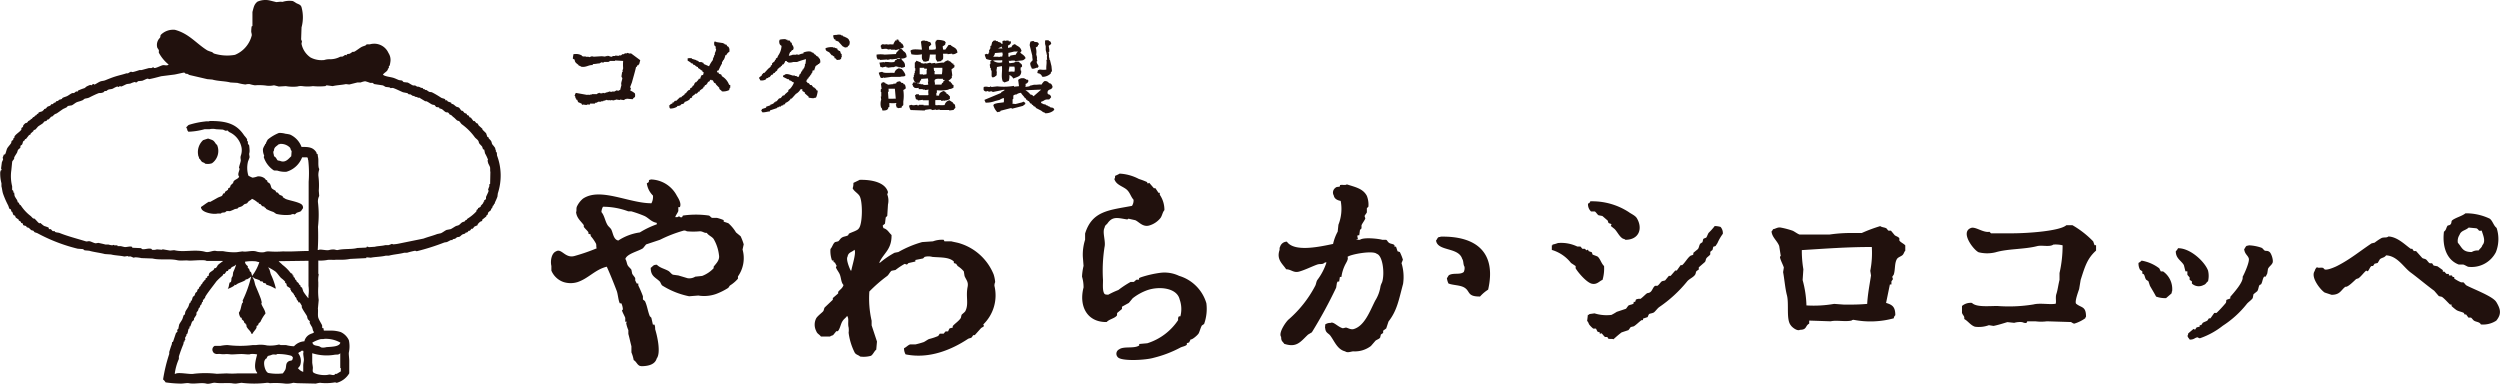 <svg xmlns="http://www.w3.org/2000/svg" viewBox="0 0 308.59 47.45"><defs><style>.cls-1{fill:#21110d;fill-rule:evenodd;}</style></defs><title>header_logo</title><g id="レイヤー_2" data-name="レイヤー 2"><g id="デザイン"><path class="cls-1" d="M61.33,18.88c0-.05-.13-.19-.15-.25l.05-.1-.1-.1v-.15a4.55,4.55,0,0,0-.36-.46c-.08-.13-.07-.28-.15-.41s-.22-.24-.31-.36v-.1l-.15-.05L60,16.44,59.55,16v-.1l-.46-.41c-.06-.08-.07-.19-.15-.25l-.15-.05-.2-.25h-.15l-.31-.41c-.07-.05-.15,0-.2-.1l-.05-.15s-.22-.07-.25-.1v-.1c-.08-.09-.2-.08-.31-.15l-.2-.25H57c-.14-.08-.23-.31-.36-.41l-.31-.1c-.13-.08-.26-.23-.41-.31l-.2-.05v-.1c-.13-.11-.32-.11-.46-.2l-.1-.15s-.11.07-.2,0v-.1c-.14-.11-.35-.11-.51-.2a11.3,11.3,0,0,0-1.12-.66c-.16-.07-.25,0-.41-.1s-.22-.16-.31-.2h-.15l-.05-.1h-.15l-.1-.15H52c-.22-.1-.27-.17-.51-.15a2.79,2.79,0,0,0-.25-.15h-.25c-.21-.08-.46-.27-.66-.36l-.46-.05c-.1,0-.17-.16-.25-.2l-.36-.05c-.18-.06-.43-.19-.61-.25-.39-.15-1.08-.17-1.37-.41,0-.13.38-.34.51-.51s.07-.21.1-.25L48,8.4V8.15l.1-.05a4.93,4.93,0,0,0,.1-.56,1.56,1.56,0,0,0-.25-1,1.92,1.92,0,0,0-2.29-1.07H45.3c-.06,0-.16.13-.2.15s-.34.1-.51.2-.52.36-.76.51-.22,0-.36.1-.22.16-.31.2-.25,0-.36.1v.1l-.15-.05c-.09,0-.26.16-.36.2L42,7a2.64,2.64,0,0,1-1.37.31,2.17,2.17,0,0,0-.61.1,2.94,2.94,0,0,1-1.68-.31,2.68,2.68,0,0,1-1.12-1.68c0-.13.06-.25.05-.31l-.1-.25.05-1.48a4.72,4.72,0,0,0,0-2.49c-.1-.33-.38-.36-.66-.51a3.62,3.62,0,0,0-.41-.25,2.87,2.87,0,0,0-1.27.1L34.62.21l-.51.05-.81-.2a2.42,2.42,0,0,0-1.53.15c-.41.34-.45.68-.61,1.27V3.21l-.1.05a5,5,0,0,0-.05.66c0,.07.11.36.05.51A3.5,3.5,0,0,1,29,6.77a5.46,5.46,0,0,1-2.54-.15c-.09,0-.22-.17-.31-.2a4.08,4.08,0,0,1-.56-.2c-1.37-.85-2.25-2.07-4-2.54a2.16,2.16,0,0,0-1.73.61c-.12.17,0,.25-.15.41a1.22,1.22,0,0,0-.31,1.12c0,.09.17.28.2.36s0,.18,0,.31a4.72,4.72,0,0,0,1.22,1.48c-.24.21-.53,0-.81.1s-.55.24-.81.31S19,8.3,18.9,8.3l-.2.1h-.31l-.92.25h-.25c-.25.08-.6.2-.86.25l-.2-.05a2.7,2.7,0,0,0-.36.2h-.2c-.46.16-.93.25-1.42.41-.32.1-.82.3-1.22.46-.22.08-.4.06-.61.15s-.56.33-.66.36-.09-.09-.2-.05-.16.14-.2.15l-.15-.05a4.07,4.07,0,0,0-.46.2,2.76,2.76,0,0,1-.25.2,5.55,5.55,0,0,0-.81.31v.1H9.43c-.09,0-.22.17-.31.2h-.2c-.2.08-.42.26-.61.36s-.41.13-.61.25l-.05.1c-.13.08-.27.07-.41.15l-.05.1-.25.05-.1.15-.2.05-.1.15H6.38c-.06,0-.14.17-.2.2s-.24.07-.36.15l-.15.2c-.05,0-.21.06-.25.1v.1h-.1l-.05.1c-.17.11-.34.09-.51.2l-.05.15H4.6l-.15.2h-.1l-.15.2h-.1l-.2.25-.1-.05v.1c-.09.1-.19.12-.31.2l-.15.2-.2.05a1.82,1.82,0,0,0-.25.25c-.06.09,0,.17-.1.25l-.15.1V16c-.23.32-.66.52-.86.86V17l-.1.05c-.06.09,0,.16-.1.25l-.15.1-.05.25c-.12.2-.33.41-.46.61s-.17.61-.31.81H.48s-.15.39-.15.41.06.14.05.2-.13.29-.15.36l-.1.76s.09.11.05.2l-.1.05s-.05.2-.05.2a4.61,4.61,0,0,0,.15,1.37V23c.08.28.1.62.2.92A10.81,10.81,0,0,0,1,25.34c.08.15.09.34.2.46l.15.05.05.25.1.05c.08.12.07.24.15.36s.18.08.2.1.07.21.1.25l.36.25v.1l.25.15.05.15c.07.05.15,0,.2.1s0,.15.1.2.22.05.31.1l.1.15.2.05c.12.07.24.23.36.31l.2.05c.06,0,.14.16.2.2l.31.1a20.8,20.8,0,0,0,5,1.93l.66.05s.16.14.2.15l.56.05c.57.17,1.35.25,1.93.41l.76.05c.49.13,1.13.13,1.63.25.16,0,.37-.06.46-.05v.05h.36a3.37,3.37,0,0,0,.36.15c.05,0,.1-.05.2-.05a4.72,4.72,0,0,1,.76.1l1.37.05c.87.22,2.07,0,3,.2.44.11,1,0,1.42.05s2-.16,2.24.05h2v.05c-.05,0-.59.43-.61.46s-.13.27-.25.36l-.2.05-.05.15c-.14.15-.45.28-.56.46s0,.23-.1.31l-.15.05v.15a.94.94,0,0,1-.2.1v.15l-.15.1-.05.15h-.1s-.12.26-.15.31l-.15.1v.1c0,.06-.16.14-.2.2v.1c0,.06-.16.14-.2.2l-.05.2c0,.06-.16.14-.2.2s-.07.24-.15.36l-.15.1c-.1.15-.09.36-.2.51h-.1s.05.12,0,.2l-.1.05c-.1.17-.11.34-.2.51s-.28.42-.36.61l-.05.31-.15.1-.15.46c-.1.23-.31.48-.41.71l-.1.51s-.14.11-.15.15l.05.15c0,.08-.17.17-.2.25l-.36,1.07h-.1l-.05.31c-.13.32-.19.56-.31.92v.25a19.51,19.51,0,0,0-.76,3.15,1.36,1.36,0,0,1,.31.36,14.75,14.75,0,0,0,1.88.15c.35,0,.75-.1,1-.05.68.14,1.53-.11,2.14.05.4.1.79-.15,1.12-.1.59.09,1.37,0,2,.05a2.71,2.71,0,0,0,.56.05l.66-.1a12.82,12.82,0,0,0,3.15,0c.1,0,.21,0,.36.05a9.39,9.39,0,0,1,1.88.05,2.63,2.63,0,0,0,1-.1c.12,0,.41.05.61.05l2.19.05a3.51,3.51,0,0,1,.51-.1,6.26,6.26,0,0,0,1.83-.05c.12,0,.2.06.25.05a2.57,2.57,0,0,0,1.53-1.17V44.52c0-.24-.08-.84-.05-1a3.63,3.63,0,0,0,0-1.53,2.05,2.05,0,0,0-1-1A4,4,0,0,0,41,40.81H40c-.1-.06,0-.21-.1-.31h-.1c-.07-.1,0-.22-.05-.36s-.37-.62-.46-.92,0-.84-.05-1.12l.1-1.07a8.47,8.47,0,0,1-.05-1.68v-.51a3.12,3.12,0,0,1,.05-.92.28.28,0,0,0-.05-.15V32.16a4.72,4.72,0,0,0,1-.05c.36-.09.87,0,1.17-.05H42a5.56,5.56,0,0,0,1.22-.1l2-.1v-.1l.56.05c.42-.1,1.29-.11,1.83-.25H48c.56-.16,1.32-.2,1.88-.36h.36a9.59,9.59,0,0,1,1-.25c.06,0,.13.08.25.05a28.08,28.08,0,0,0,3.36-1.07l.31-.05c.15-.06.35-.19.51-.25h.2v-.1l.25-.05c.09,0,.22-.16.31-.2s.24,0,.36-.1.21-.2.31-.25l.31-.1.05-.1.2-.05c.06,0,.14-.16.2-.2H58l.2-.25h.15l.2-.25c.1-.07.32-.12.41-.2v-.1a4,4,0,0,1,.31-.31l.25-.1v-.15l.51-.41v-.1l.15-.1.1-.31.31-.25.05-.2.1-.05.1-.31.1-.05.05-.2h.1v-.15a7.08,7.08,0,0,0,.31-.71l.05-.41a7.05,7.05,0,0,0-.1-4.68ZM35.58,44.63c-.36.26-.2.61-.36,1a3.3,3.3,0,0,1-.31.46,5.91,5.91,0,0,1-1.78-.05c-.42-.12-.7-1.32-.41-1.63.06-.17.12-.09.2-.2L33,44s.08,0,.15-.1c.24,0,.42-.15.61-.15s.31.07.46-.05a6,6,0,0,1,1.68.2c.16.05.15.11.25.2C36.11,44.69,35.88,44.41,35.58,44.63Zm1.85.38c0,.17,0,.32,0,.47s0,.26,0,.42a1.15,1.15,0,0,1-.56-.36s-.1-.09-.11-.09a1,1,0,0,0,.29-.37,1.57,1.57,0,0,0-.23-1.47c.07-.17.2-.13.33-.25s.11-.06.28-.06a.52.52,0,0,1,0,.31c0,.23.07.52.08.75S37.44,44.79,37.44,45Zm.13-2.88a1.89,1.89,0,0,0-1.27.61,4.32,4.32,0,0,1-1-.15h-.66a.44.44,0,0,0-.25-.05,4.37,4.37,0,0,1-1.42.1,3.61,3.61,0,0,0-1.32-.05,2.86,2.86,0,0,1-.41,0,12.36,12.36,0,0,1-3.15,0,5.33,5.33,0,0,0-.86.1h-.71a.51.51,0,0,0-.2.76.36.36,0,0,0,.25.2c.15.11.44,0,.66.05a2.76,2.76,0,0,0,.71,0,6,6,0,0,1,.61.05c.33,0,.86-.05,1.27-.05s1,.11,1.12,0a2.83,2.83,0,0,1,.81.05c-.12.51-.51,1.69,0,2.24v.1c-.76,0-1.57,0-2.39,0a9.61,9.61,0,0,1-1.37,0l-1.22.05a12.25,12.25,0,0,0-2.85,0c-.43.11-1.91-.24-2.24,0h-.1a6.46,6.46,0,0,1,.51-1.83V44c.16-.51.36-1.06.56-1.53l.05-.31h.1V42l.1-.1-.05-.15c0-.12.18-.28.2-.46,0,0-.09,0-.05-.05h.1c.12-.17.11-.47.2-.66l.1-.05V40.3h.1l.2-.56c.05-.08.2-.18.25-.25v-.15c.08-.16.24-.35.31-.51v-.2c0-.09.16-.22.2-.31l.1-.31.1-.05.1-.31.1-.05.1-.31.1-.05V37l.15-.05v-.1l.1-.05.05-.2c.41-.65.92-1.26,1.37-1.88a7.45,7.45,0,0,1,.76-.71,1.58,1.58,0,0,0,.1-.2h.15l.25-.36h.15s.08-.19.1-.2l.2-.05.15-.2c.17-.12.39-.14.51-.31h.05a7.41,7.41,0,0,1-.36.92l-.05.41c0,.07-.13.23-.15.31s0,.36-.1.51h-.1c-.15.23-.09.57-.25.76v.05a3.14,3.14,0,0,0,.81-.41v-.1l.15.05s.17-.13.2-.15c.34-.18.69-.26,1-.46l.05-.1h.15a2.17,2.17,0,0,0,.46-.31h.05A15,15,0,0,1,30,37c-.1.15,0,.19,0,.31l-.1.1c-.16.38-.16.87-.41,1.17a1.33,1.33,0,0,0,.2.61l.15.05v.15c.05.09.2.17.25.25s.06.21.1.25h.1V40l.1.05c.06.1,0,.25.1.36.16.28.46.46.56.81h.1c.12-.25.33-.44.46-.66s0-.21.1-.36l.15-.05.05-.2c.06-.08.2-.17.25-.25a4.54,4.54,0,0,1,.61-1c-.06-.48-.39-.81-.51-1.22l.05-.15s-.08-.34-.1-.41c-.18-.5-.45-1.13-.66-1.63-.14-.34-.14-.76-.36-1V34.2c.11.05.21.16.31.2a5.06,5.06,0,0,1,.56.2l.05.1c.12.06.26,0,.36.1v.1l.36.1.05.15a3.72,3.72,0,0,1,1.07.46h.1a8.53,8.53,0,0,0-.61-1.73c-.11-.28-.12-.62-.31-.81V33a7.37,7.37,0,0,1,.86.51c.25.2.47.58.71.81a3.28,3.28,0,0,1,.51.46l-.05.1h.05c0,.05.13.11.15.15s0,.23.1.31.32.18.41.31l-.05.1.1.05v.1c.09.13.26.27.36.41v.1l.1.05.05.2.1.05c.08.12.07.23.15.36l.1.05.05.2H37l.25.41v.2c.15.37.47.77.66,1.12,0,.09.05.28.1.36s.21.19.25.31l-.05.1a4.13,4.13,0,0,0,.31.56c.1.25.07.46.25.61-.11.16-.28.16-.46.25A1.28,1.28,0,0,0,37.57,42.13Zm-7.33-9.82a5,5,0,0,1,1.37-.05,2.69,2.69,0,0,0,.41.1A5.69,5.69,0,0,1,31.16,34v.05h-.05a2.35,2.35,0,0,0-.15-.51h-.1l-.1-.31a2.59,2.59,0,0,1-.2-.25l.05-.1C30.46,32.73,30.27,32.62,30.24,32.31Zm7.84,4.12v.36H38v-.05a6,6,0,0,1-.56-.76l-.15-.46-.2-.15v-.1c0-.06-.16-.14-.2-.2V35c-.07-.1-.23-.2-.31-.31v-.1l-.15-.1-.05-.2-.15-.1V34h-.1l-.05-.2-.2-.1a5.09,5.09,0,0,0-1-1,5,5,0,0,0-.46-.41v-.05l3.66-.05c0,1,0,2,0,3.1A4.16,4.16,0,0,1,38.08,36.43Zm4,9v.41l-.51.31h-.17s-.08.07-.08.1c-.24.13-.48-.07-.76,0-.69.17-1.88-.11-1.93-.36s0-.23,0-.52c0-.1-.08-.52-.08-.62s0-.4,0-.52,0-.37,0-.63a5.94,5.94,0,0,0,2.7.2c.31-.07.54.05.76-.2H42c0,.07,0,.46,0,.84,0,.1,0,.39,0,.47C42,45.22,42,45.39,42,45.43ZM39.5,41.88c.18-.05.39,0,.51-.05a3.63,3.63,0,0,1,2,.46c-.09.52-1.12.51-1.73.56a1.47,1.47,0,0,1-.56.05c-.08,0-.25-.13-.31-.15-.33-.11-.69-.06-.81-.36-.05-.06,0,0-.05-.1A4.43,4.43,0,0,1,39.5,41.88Zm21-19.18-.1.05V23a3,3,0,0,0-.15.41c0,.07.08.08.05.2s-.23.51-.31.71v.2c0,.11-.18.17-.25.25l.05.1h-.1l.05.1h-.1v.1c-.08.12-.22.24-.31.36v.1L59,25.7v.1l-.15.1c-.06.09,0,.17-.1.25a5.36,5.36,0,0,1-1.07.86l-.1.15h-.1l-.1.15c-.12.08-.24.07-.36.15s-.24.23-.36.31-.27.08-.41.15-.42.27-.61.36l-.51.1c-.22.09-.47.31-.71.41l-.46.1c-.5.2-1.16.36-1.68.56l-3,.61a5.27,5.27,0,0,1-.71.1c-.1,0-.15-.06-.2-.05s-.32.13-.41.15h-.41c-.41.11-1,.11-1.27.2l-.76.05s-.15-.09-.25-.05l-.05.1-1.12.05c-.65.19-1.65.07-2.39.25a.69.69,0,0,1-.36-.05,1.82,1.82,0,0,0-.71.05c-.38.1-1.11-.15-1.32,0h-.1A27.29,27.29,0,0,0,39.25,28a12.79,12.79,0,0,0,0-3,1.45,1.45,0,0,1,.15-.81l-.05-.66a8.92,8.92,0,0,0-.05-1.83,2.06,2.06,0,0,1,.1-.76.31.31,0,0,0-.05-.2c-.11-.46,0-1-.1-1.37L39.2,19h-.1l-.05-.2c-.4-.59-.86-.68-1.83-.66a2.7,2.7,0,0,0-1.42-1.53,4.18,4.18,0,0,0-.56-.1,2.59,2.59,0,0,0-.81-.1,5.19,5.19,0,0,0-1.37.81c-.1.14-.17.32-.25.46v.1h-.1v.1a1.73,1.73,0,0,0-.25.51,1.66,1.66,0,0,0,.15.81c0,.12-.06.14-.05.2A3.07,3.07,0,0,0,33.75,21c.14.11.4,0,.61.1a3,3,0,0,0,1,.1,2.94,2.94,0,0,0,1.93-1.78h.61c.15.07.07.21.15.36a14.46,14.46,0,0,1,.05,2.65c0,2.79,0,5.74,0,8.55-1.12,0-2.12.1-3.15.05a11.59,11.59,0,0,1-1.78,0,1.46,1.46,0,0,0-.56.1,2.21,2.21,0,0,1-1-.1c-.57-.15-1.18.11-1.68,0l-.71.1a6.64,6.64,0,0,1-1.53-.1c-.29-.07-.73,0-1-.05-.44-.11-.86.24-1.37.1-1.26-.34-2.64.1-3.82-.2l-.51.05-.86-.15a.19.19,0,0,0-.15.05l-.61-.05a1.34,1.34,0,0,1-.61.05l-.05-.1c-.39-.15-.89.13-1.22,0l-.05-.1-1.12-.05v-.1c-.27-.14-.71.07-1,0l-.41-.1h-.41v-.1h-.41v-.05c-.12,0-.13,0-.2.05a1.88,1.88,0,0,1-.51-.1H13c-.25-.07-.62-.15-.86-.2l-.31.05c-.19,0-.56-.21-.76-.25s-.29.07-.51,0c-1-.31-2.21-.62-3.15-1-.2-.09-.41-.06-.61-.15l-.05-.1h-.2c-.11,0-.19-.21-.31-.25h-.2L6,28.09a5.38,5.38,0,0,0-.56-.2A3.79,3.79,0,0,1,5,27.53c-.08,0-.1.06-.2,0s-.37-.4-.56-.56c-.18.07-.31-.2-.46-.31a5.27,5.27,0,0,1-1.22-1.32l-.15-.1L2.31,25,2.21,25l-.1-.31a3.56,3.56,0,0,1-.31-.51l-.05-.41h-.1v-.2s-.14-.12-.15-.15V23a5.19,5.19,0,0,1-.1-2l.1-1c0-.12.2-.3.25-.41v-.15c.09-.2.26-.43.36-.61l.1-.31c.07-.1.24-.2.31-.31V18l.2-.15c.09-.14.07-.26.15-.41l.2-.15v-.1l.15-.05.36-.46.2-.1v-.1l.36-.31v-.1s.21-.07.25-.1l.31-.36c.21-.15.4-.25.61-.41l.15-.2s.26-.07.31-.1l.05-.15c.14.13.41-.28.51-.36h.1c.11-.08.24-.23.36-.31L7,14c.26-.17.55-.39.81-.56a4.36,4.36,0,0,0,.51-.25v-.1L8.87,13c.18-.09.39-.27.56-.36s.47-.13.71-.25c.09,0,.22-.16.31-.2s.39-.06.56-.15c.37-.19.82-.41,1.22-.56a1,1,0,0,0,.56-.1s.12-.14.15-.15h.2s.15-.13.2-.15c.21-.09.41-.05.61-.15a3.1,3.1,0,0,1,.51-.25c.09,0,.08,0,.1.05s.22-.09.25-.1l.15.05c.21-.06.49-.23.71-.31l.41-.05a2.71,2.71,0,0,1,.56-.2c.07,0,.08.09.2.05s.17-.14.2-.15l.51-.05c.17-.05.46-.21.61-.25s.2.06.25.05c.43-.08,1-.23,1.48-.36l1.58-.2c.13,0,1.21-.27,1.27-.25s.16.13.2.15h.15c.07,0,.23.13.31.15l2.19.51.61.05c.72.21,1.59.18,2.24.36l.86.05a6.06,6.06,0,0,0,1,.2,1.55,1.55,0,0,1,.51-.05,4.3,4.3,0,0,0,.66.15,6.34,6.34,0,0,1,1.48.05,2.76,2.76,0,0,0,.86-.05c.05,0,.52.13.61.15l.86-.05a5.12,5.12,0,0,0,1.42.05,1.56,1.56,0,0,1,.61-.05,4.68,4.68,0,0,0,1.32,0,7.82,7.82,0,0,0,1.53,0l.15-.1.76.1c.46-.12,1.14-.14,1.63-.25l.41.05,1-.25h.41a2.2,2.2,0,0,1,.56-.15,6,6,0,0,1,.61.2H46s.16.13.2.15l1,.15c.11,0,.32.17.41.2l.46.05.15.1c.1,0,.19-.06.36,0,.36.13.81.36,1.17.51l.51.1c.05,0,.15.13.2.15h.15c.09,0,.26.16.36.2h.15l.1.1.31.05.05.1.15-.05.76.46h.15c.23.1.48.3.71.41l.25.05c.08,0,.18.21.25.25l.36.05v.1l.31.1c.16.09.3.26.46.36s.25,0,.36.1.15.21.2.25h.1c.12.08.24.23.36.31H56c.15.1.3.31.46.41l.2.05c.13.1.22.31.36.41a7.15,7.15,0,0,1,1.58,1.58c.1.14.3.26.41.41s.07.24.15.36.28.29.36.41l.1.31.15.05.1.46a5.37,5.37,0,0,1,.36.76c0,.09,0,.08-.05.1a3.16,3.16,0,0,0,.1.41,4.32,4.32,0,0,1,.2.41c.05.17,0,.49.05.61ZM36,18.63l-.05.66c-.27.22-.63.8-1.27.61-.23-.07,0-.07-.25-.05-.06-.07-.12,0-.2-.1s-.18-.38-.41-.46c0-.26-.18-.52,0-.71,0-.43.34-.53.56-.76.11,0,.1,0,.15-.05a1.55,1.55,0,0,1,1.27.46C35.89,18.36,35.86,18.52,36,18.63Zm-4.22,3.15a2.53,2.53,0,0,1-.61.15,3.27,3.27,0,0,1-.51-.25,3.28,3.28,0,0,1-.05-1.73c.05-.15.16-.38.2-.56L30.75,19a1.33,1.33,0,0,0,.05-.56,4.43,4.43,0,0,0-.05-.51s-.14-.16-.15-.2v-.25l-.1-.1v-.2a3.59,3.59,0,0,0-.36-.46c-.86-1.31-2-1.82-4.27-1.78-.12.09-.33,0-.51.05a10.34,10.34,0,0,0-2,.41c-.17.05-.19.16-.31.25s0,.19.05.25c0,.23.07.22.15.36a8.41,8.41,0,0,0,2-.31h.61a1.87,1.87,0,0,1,.81,0l.86.05a2.35,2.35,0,0,0,.36.15l.15-.05c.08,0,.18.16.25.2a2.63,2.63,0,0,1,1.53,1.93,2,2,0,0,1-.1,1c-.07.24,0,.39,0,.56s-.16.58-.2.81,0,.13.05.2c0,.31-.31.72-.05,1-.1.28-.5.34-.66.56s0,.17-.1.25-.23.19-.31.31l-.05.2-.25.15v.15l-.36.25c-.05.07,0,.15-.1.2h-.1c-.09.07-.11.24-.2.31s-.37.14-.56.25-.62.35-.92.51l-.1-.05c-.34.17-.69.47-1,.66,0,.12,0,.14.05.2.14.46,1.4.75,2,.61h.41l.1-.1.41-.05s.16-.14.2-.15.27,0,.41,0A4.6,4.6,0,0,0,29,25.8l.31-.05s.11-.13.15-.15.27-.07.41-.15.21-.2.31-.25l.31-.1.2-.25c.15-.11.3-.16.41-.31a2.48,2.48,0,0,1,.71.46h.1l.05.15.2.05.2.25c.07,0,.25.06.31.1v.1h.1l.1.15a5.28,5.28,0,0,0,.86.36c.12.05.28.21.41.25a5.21,5.21,0,0,0,1.73.1,1.21,1.21,0,0,1,.36-.1.08.08,0,0,0,.1.05c.12,0,.23-.16.31-.2s.36-.1.51-.2l.25-.36a.48.48,0,0,0-.05-.31c-.14-.44-1.77-.64-2.14-.86,0,0-.28-.17-.31-.2v-.1c-.09-.08-.3-.13-.41-.2l-.2-.25-.2-.05s-.06-.17-.1-.2-.38-.19-.46-.31-.1-.35-.2-.51-.23-.16-.31-.25l-.05-.2-.15-.05-.1-.15A1.22,1.22,0,0,0,31.77,21.78ZM25.31,20.2a1.57,1.57,0,0,0,.86-.05,1.87,1.87,0,0,0,.61-2.29l-.1-.05c-.34-.54-.37-.49-1-.71l-.61.2a2,2,0,0,0-.61,1.83c0,.16.13.26.1.41.18.11.24.36.41.46S25.2,20.05,25.31,20.2ZM145.54,34.05a4.16,4.16,0,0,0-2.28-.38,13,13,0,0,0-2.47.57l-.19.09v.19h-.28c-.09,0-.29.25-.38.28h-.38a12.23,12.23,0,0,0-1.52,1,10.67,10.67,0,0,0-1.23.57c-.24,0-.35,0-.47-.09-.27-.34-.19-1.12-.19-1.71a18.83,18.83,0,0,1,.19-4.08c.17-.72-.3-1.83,0-2.37.07-.37.22-.34.38-.57.63-.89,1.28-.64,2.37-.47a.19.19,0,0,0,.19-.09l.85.19c.45.19.92.87,1.71.66a2.75,2.75,0,0,0,1.42-.95c.21-.31.23-.68.47-.95a3.31,3.31,0,0,0-.57-1.9V23.8H143l-.38-.57h-.19l-.57-.66-.19.09-.09-.19a8.74,8.74,0,0,0-1-.38,5.77,5.77,0,0,0-2.37-.66,5.58,5.58,0,0,1-.57.28c0,.22,0,.27-.09.38.2.69.91.86,1.42,1.23s.58.93.95,1.33a1.23,1.23,0,0,1-.19.76c-2.81.54-4.92.6-5.79,3.42v.76a6.09,6.09,0,0,0-.28,2.09l.09,1.14a7,7,0,0,0-.19,1.33,4.55,4.55,0,0,1,.19,1.33c-.6,2.3.43,4.31,2.85,4.27.32-.35.91-.42,1.23-.76.11-.11,0-.23.09-.38l.57-.47v-.28l.85-.47.47-.57a6.44,6.44,0,0,1,1.8-1c1.49-.52,3.67-.29,4,1.14a3.52,3.52,0,0,1,.09,2.09h-.19l-.09.19v.28a7.15,7.15,0,0,1-3.8,2.85l-1,.09v.19l-.19.09c-.66.27-1.77,0-2.28.38a.6.6,0,0,0-.19.95c.41.56,3.49.39,4.46.09a14.09,14.09,0,0,0,3.23-1.23c.28-.16.63-.17.85-.38v-.19l.28-.09.19-.38c.16.09.89-.54,1-.76s.23-.68.38-.95l.28-.19a5.51,5.51,0,0,0,.28-2.56A5,5,0,0,0,145.54,34.05ZM91.8,30.16a6.76,6.76,0,0,0-.38-1l-.57-.47a4.7,4.7,0,0,0-.95-1.14l-.57-.19v-.19a5.56,5.56,0,0,0-.85-.28H87.9c-.09,0-.29-.25-.38-.28a11.16,11.16,0,0,0-3.23,0l-.09.19c-.36.12-.23-.24-.57,0h-.28c.09-.29.29-.49.38-.76v-.47h.19c.25-.49-.26-1.21-.38-1.42a3.72,3.72,0,0,0-3.23-2c-.07.1-.12,0-.19.09s.1.23-.28.38a2.58,2.58,0,0,0,.76,1.52,1.67,1.67,0,0,1-.19.95c-2.79,0-6.32-2-8.45-.57a2.83,2.83,0,0,0-.76,1c-.09.26,0,.5-.09.66.07.75.62,1.14.95,1.61V28c.15.22.42.45.57.66v.19l.28.09v.19a4.91,4.91,0,0,1,.66.95c.07.19,0,.44.09.57a23.79,23.79,0,0,1-2.75.95c-1.16.32-1.59-1-2.28-.57-.55.22-.72,1.17-.57,1.8v.57a2.51,2.51,0,0,0,1.52,1.42,2.89,2.89,0,0,0,1.71,0c1.35-.45,2.18-1.56,3.61-1.9.45,1,.85,2,1.23,3,.14.37.2,1.22.38,1.52h.19a2.18,2.18,0,0,1,.19.76c0,.06-.14,0-.09.19s.3.62.38.85v.47h.19c.07.12-.05.07-.09.09a3.77,3.77,0,0,0,.28.95v.47c.12.41.26,1.08.38,1.52v.76a4.4,4.4,0,0,1,.28.95c.31.17.4.5.66.66s.19,0,.28.09c.94,0,1.7-.24,1.9-.95.55-.72.05-2.85-.19-3.61,0-.12,0-.4-.09-.57h-.19l-.19-.85-.19-.19c-.25-.6-.31-1.22-.57-1.8,0-.08-.26-.22-.28-.28v-.38c-.14-.39-.4-1-.57-1.33V35H78.6l-.19-.38v-.28c-.07-.17-.31-.4-.38-.57l-.09-.47c-.11-.18-.37-.37-.47-.57s-.13-.56-.28-.76c.2-.66,1.62-.95,2.18-1.33l.38-.47,1.71-.57a16.6,16.6,0,0,1,2.94-1.14.58.58,0,0,1,.38.09,8.58,8.58,0,0,0,1.61,0c.38,0,.53.24.85.19.22.34.63.45.85.76a5.13,5.13,0,0,1,.66,2c.12.64-.43,1.1-.66,1.42v.19a3.83,3.83,0,0,1-1.42.95l-.85.09a1.39,1.39,0,0,1-.95.19L83.73,34l-.66-.09c-.22-.09-.38-.37-.57-.47-.52-.29-1-.35-1.42-.76-.49,0-.46.19-.76.38,0,1.07.61,1.17,1.14,1.71.05.05.17.39.28.47a9.93,9.93,0,0,0,3.32,1.33l1.14-.09a4.44,4.44,0,0,0,2.18-.19,8,8,0,0,0,1.52-.76l.19-.28a4.32,4.32,0,0,0,1-.85v-.28a3.92,3.92,0,0,0,.57-3.32ZM81.07,27.69a10.57,10.57,0,0,0-2.09,1,6.46,6.46,0,0,0-2.66,1c-.58-.12-.63-.84-.85-1.33-.09-.2-.36-.39-.47-.57-.32-.51-.38-1.17-.76-1.61a1.41,1.41,0,0,1,.19-.66,8.91,8.91,0,0,1,3.13.57h.38a14.47,14.47,0,0,1,1.61.57c.53.25.82.72,1.52.85Zm41.68,7.6a1,1,0,0,1,.09-.47,4.13,4.13,0,0,0-.19-.95,6.61,6.61,0,0,0-4.08-3.8c-.37-.13-.81-.19-1.14-.28h-.85l-.09-.19a3.21,3.21,0,0,0-1.33.19l-1.33.09a13,13,0,0,0-2.94,1.23l-.47.09a10.61,10.61,0,0,0-1.8,1.23h-.09c.53-1.2,1.55-1.6,1.52-3.42-.35-.33-.5-.71-1-.85l-.09-.28c0-.08.26-.23.28-.28l.09-.76.19-.19.09-1.42a2.1,2.1,0,0,0-.09-1.23l.09-.28c-.33-1.21-2-1.56-3.51-1.52-.08.06-.64.31-.76.38a1.76,1.76,0,0,1-.09.66c.16.37.65.61.85.95.41.68.38,3.48-.09,4-.14.28-.94.48-1.23.66l-.09.19c-.25.15-.52.13-.76.28s-.31.37-.47.47l-.38.09c-.27.19-.34.62-.57.85a3.39,3.39,0,0,0,.19,1.42h.19v.19l.19.09c0,.07.19.36.19.38l-.09.19c.08.24.37.61.47.85.2.47.15,1,.47,1.33-.13.43-.44.55-.66.85v.19l-.66.57V37l-1,.95c-.11.16-.08.32-.19.47s-.65.54-.85.85a1.72,1.72,0,0,0,0,1.61c.12.34.39.39.57.66.54,0,.6,0,1.14,0,.12-.13.22-.08.38-.19l.38-.47h.19c.27-.28.35-.89.57-1.23s.42-.4.57-.66c.28.35.05.88.19,1.42a2.49,2.49,0,0,1,0,.66,7.49,7.49,0,0,0,.76,2.47c.17.26.45.27.66.47a3.29,3.29,0,0,0,1.33-.09c.27-.15.41-.58.66-.76l.09-1-.66-2v-.57a12.28,12.28,0,0,1-.28-3.61,18.16,18.16,0,0,1,2.18-1.9c.21-.14.35-.52.57-.66l.47-.09a8.72,8.72,0,0,1,1.14-.76l.28.09.19-.19.85-.19v-.19l.95-.19.19-.19a1.8,1.8,0,0,1,.95,0c1,.09,2.06,0,2.66.57v.19l.28.09.19.28a3.17,3.17,0,0,1,.76.66l.09.57c.2.49.5.72.38,1.33-.25,1.25.17,2.11-.28,3-.07.14-.38.35-.47.47l-.09.38c-.27.41-.73.68-1,1v.19l-.38.09a1.9,1.9,0,0,0-.19.38h-.28c-.09,0-.21.25-.28.28H116l-.19.28a6.91,6.91,0,0,1-1.14.38c-.17.07-.49.31-.66.38a10.66,10.66,0,0,1-1,.28h-.66c-.28.09-.48.35-.76.47a1.51,1.51,0,0,0,.19.76c3,.62,5.81-.66,7.69-1.9.17-.11.31-.07.47-.19l.19-.28h.19l.76-.85c.12-.12.28-.14.38-.28l-.09-.19A5,5,0,0,0,122.75,35.29Zm-17.66-1.9H105c-.16-.33-.6-1.37-.38-1.71.1-.57.53-.53.85-.85C105.73,31.19,105.15,32.89,105.09,33.39Zm68.08-1.33a6.17,6.17,0,0,0-.38-.95l-.28-.09-.19-.57h-.19v-.19c-.18-.17-.45-.14-.66-.28s-.22-.32-.38-.38h-.47c-.46-.14-2.32-.34-2.75,0h-.47c.07-.09.13,0,.19-.09s-.11-.31,0-.47h.19l.09-.66.19-.19v-.38c.09-.24.4-.62.47-.85l-.09-.28c0-.1.25-.36.28-.47V25.7l.19-.19a2.93,2.93,0,0,0-.19-1.33c-.47-.9-1.41-1.08-2.47-1.42-.2.15-.59,0-.85.09V23c-.2.12-.38,0-.57.19a.72.72,0,0,0-.19.95c.07.41.46.59.85.66a5.3,5.3,0,0,1-.28,2.94l-.09.85a5.73,5.73,0,0,0-.57,1.52c-1.54.32-4.78,1.06-5.7-.28a.88.88,0,0,0-.85.66c-.11.14,0,.25-.09.47-.33,1.13.44,1.64.85,2.28.63,0,.9.48,1.61.28s1.5-.6,2.18-.85c.47-.17.64.05,1-.28h.19a7.41,7.41,0,0,1-1.14,2.18c-.15.25-.13.51-.28.76a14.2,14.2,0,0,1-3.23,4.08c-.29.21-1.34,1.67-.95,2.18,0,.56.18.53.38.85,1.55.51,2-.25,2.94-1.14l.47-.28a56.75,56.75,0,0,0,3-5.51l.09-.57.09-.19h.19l.09-.57h.19a4.81,4.81,0,0,1,.47-1.52c.13-.26.43-.69.28-.95.33-.31,3.12-.83,3.61-.38.76.22,1,2.48.66,3.51a2.79,2.79,0,0,0-.19.47,4.59,4.59,0,0,1-.66,1.8c-.65,1.27-1.3,3.12-2.66,3.51-.36.1-.72-.15-.95-.19l-.38.09c-.65-.17-1.15-.87-1.52-.66a1.05,1.05,0,0,0-.66.19c0,.29-.05.38,0,.47.05.6.41.59.66.95.5.69.85,1.67,1.8,1.9.3.23.76,0,1,0a3.28,3.28,0,0,0,2.18-.66l.57-.66c.2-.15.43-.19.57-.38l.09-.38.28-.19v-.28l.38-.28.28-.85c1.07-1.37,1.27-2.68,1.8-4.65a5.85,5.85,0,0,0-.19-2.56Zm4.65-2.85c-.1.09-.15,0-.28.09s-.17.29-.28.38c.18,1.38,2.78.79,3.23,2.28.18.23.11.73.28.95a1.11,1.11,0,0,1-.09.66c-.43.38-1.25.08-1.8.38-.11.06-.18.29-.28.38a2.16,2.16,0,0,0,.19.66c.53.22,1.37.19,1.9.47.84.45.34,1.16,2,1.14a4.78,4.78,0,0,1,1-.85C184.75,31.1,182.16,29.12,177.82,29.21Zm18.56-3.11h.47c.15.07.32.39.47.47l.47.09.66.57.09.28c.12.1.28.07.38.19l-.09.19.47.38c.33.34.56.87.95,1.14.16.11.26.06.38.19,1.7,0,2.17-1.4,1.42-2.66-.2-.34-.71-.54-1-.76a8.28,8.28,0,0,0-4.75-1.33c-.1.19-.06.2-.28.28A1.2,1.2,0,0,0,196.39,26.1Zm107.11,6.55H304c.16,0,.52.24.66.28a3.37,3.37,0,0,0,3.42-1.8,4.39,4.39,0,0,0,.09-3c-.38-.28-.48-.87-.85-1.14a6.82,6.82,0,0,0-3-.66c-.35.32-1.2.53-1.61.85-.17.13-.06.28-.19.47s-.35.16-.38.19c-.2.22-.15.53-.47.76C301.45,30.43,302,32.09,303.49,32.65Zm.09-3.61c.18-.61.75-.57,1.14-.95l.95.09c.39.16.16.39.66.28.12.45.56,1.31.09,1.8-.1.34-.31.4-.47.66a1.37,1.37,0,0,0-.85.19c-1.15,0-1.19-.56-1.71-1.14A1.35,1.35,0,0,1,303.59,29Zm-45.2.76a11.62,11.62,0,0,0-2.56-2h-.76c-.81.72-4.74,1-6.74,1h-2.56l-.19-.19c-.77.15-1.74-.68-2.28-.47-1.4.52.37,2.77.95,3a4.32,4.32,0,0,0,2.09,0c1.54-.45,3.53-.35,5.13-.76.59-.15,1.55.14,2-.19a3.76,3.76,0,0,1,1.14.09,15.26,15.26,0,0,1-.38,3.42v.85c-.14.52-.23,1.27-.38,1.71s0,.92-.09,1.23c-.74.14-1.91-.12-2.75.09a18.86,18.86,0,0,1-4.46.19c-1.07,0-2.59.17-3.13-.38a1.62,1.62,0,0,0-1.23.38v.85c.13.36.33.36.28.76.47.25.78.78,1.33.95a3.59,3.59,0,0,0,1.71-.19l.57.09c.53-.1,1.26-.33,1.71-.47l.85.09a2.52,2.52,0,0,1,.95-.09c.07,0,.35.17.57.09l.09-.19h1a5.39,5.39,0,0,0,1.42,0l2.94.09c.11,0,.29.22.47.19a4.61,4.61,0,0,0,1.33-.66c.06-.18,0-.08.09-.19,0-1.33-.58-1.06-1.23-1.61-.18-.27.26-1.44.38-1.8l.19-1.14c.51-1.58.79-2.62,1.9-3.61v-.66h-.19Zm-46.72-1.9a7.9,7.9,0,0,1-.76.85c-.06.08-.23.52-.28.57s-.32.1-.38.19l-.09.38-.28.19c-.15.22-.13.45-.28.66l-.57.47v.19c-.1.13-.25.09-.38.19-.35.27-.66.85-1,1.14h-.19l-.47.66h-.19l-.57.66H206l-.47.57-.38.09c-.19.13-.36.45-.57.57h-.28c-.26.16-.34.58-.57.76s-.32.08-.47.19-.51.48-.76.66a1,1,0,0,0-.57.09l-.09.28h-.19v.19c-.18.17-.45.14-.66.28l-.28.38-1.14.38a7,7,0,0,1-.66.38,5,5,0,0,1-2.09-.19l-.66.09v.09H196l-.09.76c.18.16.16.31.28.47a3.37,3.37,0,0,0,.47.47H197l.19.38.28.09v.19l.19-.09c.16.09.32.39.47.47h.28l.09.19c.24.1.5,0,.66.09a13.3,13.3,0,0,1,1-.85l.85-.28.28-.38.38-.09c.32-.2.64-.54.95-.76h.19v-.19l.57-.19s.11-.32.19-.38.41-.09.57-.19.44-.5.66-.66a16.09,16.09,0,0,0,3.42-3.13c.26-.35.78-.53,1-.85.12-.15.08-.32.19-.47l.28-.19V33l.76-.66c.12-.16.08-.31.19-.47s.38-.31.47-.47v-.28c0-.09.24-.21.28-.28l.09-.38.28-.09L212,30a5.76,5.76,0,0,1,.66-1.14,1.15,1.15,0,0,0-.28-.85A2.79,2.79,0,0,0,211.67,27.9Zm22.79,1.8v-.28c-.12-.2-.38-.24-.57-.38l-.47-.57h-.28c-.09,0-.21-.24-.28-.28-.23-.14-.56-.12-.76-.28a19,19,0,0,0-2.28.85h-1.23a18.33,18.33,0,0,0-2.75.19h-3.7c-.25-.08-.62-.37-.85-.47a10.19,10.19,0,0,0-1.42-.38c-.44-.1-.67.15-1,.19a.86.86,0,0,1-.19.28c.07.73.7,1.14.95,1.8l.19,1.23a.16.16,0,0,0-.09.19c.08.38.37.9.47,1.23l-.09.57c.16.85.25,2,.47,2.85.28,1.06-.11,3,.47,3.7.17.28.83.77,1.14.57.89,0,.63-.51,1.14-.76v-.38l2.66.09c.69-.17,1.76.08,2.56-.09a.37.37,0,0,1,.28-.09,10.92,10.92,0,0,0,4.94-.19.58.58,0,0,1,.19-.38c0-1.05-.38-1.29-1.14-1.52l.47-2.28h.19v-.38l.19-.28-.09-.28.19-.28c.2-.64.08-1.37.38-1.9.13-.23.45-.31.66-.47s.22-.42.38-.57v-.66C235,30.08,234.58,29.9,234.46,29.7ZM230.95,34c-.15,1-.42,2.37-.47,3.51-.84.08-1.78.1-2.85.09l-1.23-.09a14.66,14.66,0,0,1-3.42.19,13.11,13.11,0,0,0-.47-3.13l.09-1.33a13.47,13.47,0,0,1-.19-2.37c2.68-.16,5.57-.39,8.64-.38a11.65,11.65,0,0,1-.19,2.94Zm77.2,3.32c-.33-.71-2.88-1.64-3.7-2.09-.14-.08-.26-.31-.38-.38h-.28a4.66,4.66,0,0,1-.85-.47v-.19h-.19l-.09-.19h-.38v-.19H302c-.1-.05-.2-.22-.28-.28h-.19v-.19l-.66-.47-.47-.09-.19-.28h-.28c-.2-.1-.31-.36-.47-.47s-.32-.08-.47-.19l-.76-.85h-.28l-.19-.28h-.19c-.71-.5-1.64-1.47-2.75-1.52-.24.2-.51.06-.85.19a6.21,6.21,0,0,0-.85.57l-.38.09c-1.5,1-2.58,1.92-4.18,2.75-.24.13-1.25.59-1.61.47l-.19-.19c-.29-.09-.57.06-.76-.09a.82.82,0,0,0-.28.47c-.55.74.7,2.33,1.23,2.66l.85.28c1.06,0,1.15-.58,1.71-1,.27.11,1.05-.7,1.33-.95l.28-.09c.34-.25.63-.67.95-.95l.19.09c.19-.18.26-.51.47-.66h.19l.19-.28.38-.09.28-.47c.29-.22.53-.16.76-.47,1.38.06,2.16,1.46,3,2.09,1,.74,1.92,1.53,2.94,2.28l.57.66.38.09c.33.23.72.69,1,.95h.19v.19a7,7,0,0,0,.57.47c.27.19.66.22.95.38l.09.19h.19l.28.38H305c.11.06.27.31.38.38.31.19.69.14.85.47a3,3,0,0,0,1.9-.47C308.9,38.65,308.54,38,308.15,37.3ZM197.81,34.55a5,5,0,0,0,.19-1.71c-.33-.31-.44-.82-.76-1.14-.08-.08-.61-.24-.66-.28l-.09-.28L196.1,31l-.09-.19-.19.09-.19-.19h-.28c-.07,0-.2-.25-.28-.28h-.38A4.55,4.55,0,0,0,192.3,30a4.11,4.11,0,0,1-.66.19v.09h-.09v.57a4.69,4.69,0,0,1,2.37,1.61l.57.38v.28c.31.53,1.35,1.75,2,1.9S197.45,34.66,197.81,34.55Zm81.75-3.61c-.19-.11-.22-.3-.47-.38a5.37,5.37,0,0,0-1.52-.28c-.1.09-.15,0-.28.09s-.17.29-.28.38c.08.64.43.73.57,1.14s-.59,2-.76,2.28c.14.62-1.12,2-1.52,2.47v.19c-.05.05-.41.14-.47.19s0,.23-.09.38a16,16,0,0,1-1.14,1.23h-.28l-.47.66h-.19l-.19.28c-.14.1-.43.18-.57.28l-.19.28h-.19v.19l-.38.09-.19.28-.19-.09s-.65.54-.66.57,0,.19-.09.28c.08.26.17.28.28.47.58,0,.59-.23.95-.28.12,0,.16.16.38.09a9.59,9.59,0,0,0,2.75-1.52,12.23,12.23,0,0,0,2.94-2.66c.19-.26.58-.48.76-.76l.09-.47.47-.38c.16-.24.13-.51.28-.76l.19-.09c.18-.29.17-.68.38-.95h.19l.19-.38.09-.57c.13-.3.45-.46.57-.76s-.14-1.14-.38-1.33S279.73,31,279.57,30.94ZM270,33.88c0,.09.24.29.28.38v.28l.28.19V35a1.23,1.23,0,0,0,1.42.19c.34-.11.32-.3.57-.47a2.82,2.82,0,0,0,0-1.33c-.41-1.09-2.18-2.77-3.7-2.75a1.49,1.49,0,0,1-.28.38c0,.9.69,1.15,1,1.71l.19.76H270ZM267,33.5h-.28l-.19-.38a5,5,0,0,0-2.18-.95,1.42,1.42,0,0,1-.38.28,1.58,1.58,0,0,0,.19.85l.28.19v.28l.19.09c.14.23.13.45.28.66l.28.19.19.57c.23.4.53.89.76,1.33a3.37,3.37,0,0,0,1.23.19l.66-.57c.08-.13,0-.19.09-.28A2.66,2.66,0,0,0,267,33.5Z"/><path class="cls-1" d="M101.15,7.23A.48.48,0,0,1,101,7a.62.62,0,0,1-.29-.17V6.76h-.12l-.06-.12h-.06l-.06-.12-.23-.06V6.41c-.35-.15-.79,0-1,.06v.12a2.09,2.09,0,0,0-.58.17c-.14,0-.22-.06-.29-.06v.06h-.47a1.48,1.48,0,0,1-.47.12,2.27,2.27,0,0,1,.17-.47h.06l.17-.23h.12c0-.12,0-.05.06-.12V5.77H97.9V5.66h-.06V5.54h-.06c-.05-.08,0-.1-.06-.23s-.13,0-.17-.17S97.41,5,97.2,5V4.9H97V4.84a2.5,2.5,0,0,0-.76.06c0,.12,0,.05-.06.12,0,.38.06.51.29.64A2.27,2.27,0,0,1,96,6.94v.12l-.23.17v.12l-.12.06v.12l-.35.29V8l-.17.12v.12l-.29.23L94.35,9h-.12l-.12.17h-.06v.12l-.35.29c0,.16.08.13.12.29s0,0,.12.06a1,1,0,0,0,.58-.12l.12-.17h.17l.06-.12H95l.23-.29h.12L95.51,9h.12l.06-.12.23-.17L96,8.51l.17-.12V8.33h.12l.12-.17.12-.06V8l.17-.06a1,1,0,0,0,.23-.41c.13,0,.15,0,.23.06v.06h.12v.06a1.33,1.33,0,0,0,.64-.06h.47a9,9,0,0,1,1.1-.35l-.06.58h-.06V8h-.06l.06.06-.12.35h-.06v.12l-.12.06L99,8.8l-.12.06V9h-.06v.12l-.12.06c-.08.14,0,.16-.12.29v.06l-.06-.06h-.17V9.38h-.23V9.32h-.29c-.26-.08-.8-.31-1-.06l-.17.06v.17l.58.29h.12l.12.17h.12c.14.08.2.19.41.23a2.34,2.34,0,0,1-.47.76l-.23.17v.17l-.41.35-.06.12-.23.06-.23.29-.23.06-.29.35h-.12l-.06.12h-.12l-.06.12a1.11,1.11,0,0,1-.41.17V13l-.52.17v.12l-.52.17c0,.12,0,.05-.06.12s.05.17.12.29c.4,0,.58-.1.93-.12v-.12l.87-.29v-.06l.23-.06v-.06h.23l.06-.12h.12V13h.12l.06-.12h.17v-.06c.07-.07,0,0,.06-.12a1.4,1.4,0,0,0,.58-.41l.06-.12h.12l.52-.58a1.44,1.44,0,0,0,.58-.58H99c.08,0,0,.15.06.23l.29.17v.12l.47.41v.12c.16,0,.61.14.76,0h.12c.1-.06.21-.58.23-.76s-.06-.1-.12-.17h-.06v-.12l-.23-.17v-.06h-.12l-.23-.29H100l-.17-.23h-.12l-.17-.23h-.06V10h.06l.06-.17h.06V9.73l.12-.06.06-.17.17-.12V9.26l.12-.06V9.09h.06V9h.06l.06-.29.12-.06s0,.12.06.06l.17-.52c.06-.11.27-.16.35-.29h.12c0-.14,0-.11.12-.17a1,1,0,0,0-.06-.47Zm10.31-1-.13-.15c-.1-.05-.13,0-.24-.08H111V6c.12,0,0,0,.12,0a.72.72,0,0,0,.43-.17.84.84,0,0,0-.23-.48l-.12,0V5.23L111,5.14,111,5h-.11V4.88l-.22,0V5l-.17,0c-.06.19-.19.28-.22.48h-.34V5.46l-.39.05V5.46c-.21,0-.36.06-.51,0-.24,0-.18.06-.32.16l0,.22h.06l0,.17h.06V6l0,.06c.19,0,.48-.08.73,0v.06l.39-.05v.06l.33,0,.22,0v.06l.49-.12v.11h-.11v.11a.47.47,0,0,0-.29.38l-1.4.07a3.32,3.32,0,0,0-1,0c0,.34,0,.31.14.6l.29,0v.06l.9-.06v.06l.49-.12v.06l.61-.08s0,0,.12,0,.87,0,1-.13l.16-.08C111.89,6.53,111.7,6.44,111.47,6.27Zm-6.63-1.2c-.08-.32-.38-.38-.64-.52V4.49h-.12L104,4.37h-.17V4.31a1.13,1.13,0,0,0-.58,0,1.11,1.11,0,0,0-.41.06,1.39,1.39,0,0,0,.12.46l.17.06V5l.35.12.52.58c.09.08.2.07.29.17l.35-.06V5.71l.17-.12a.82.82,0,0,0,.06-.52Zm12.53.52-.28,0-.38.56a.71.71,0,0,1-.29,0l-.05-.39a1.64,1.64,0,0,0,.31-.21,1.15,1.15,0,0,1,.07-.29.42.42,0,0,1-.13-.15,2.43,2.43,0,0,0-1-.14v.11h-.11l0,.17h-.06l.1.78h-.06v.11c-.13,0-.62.09-.73,0V6.16h-.06c0-.1,0-.08,0-.12s-.05-.27,0-.34h.11V5.64l.15-.13c-.07-.37-.18-.3-.45-.39V5.06l-.17,0V5l-.16.08V5c-.21,0-.43,0-.49.18l.11.83s0,0,0,.12c-.39,0-1.18-.14-1.4.13,0,.08.07.26.11.44a3.27,3.27,0,0,0,1.3,0c0,.16-.06.6.1.72l.08.16c.06,0,.31.07.4,0V7.57a.71.71,0,0,0,.27-.09,3.51,3.51,0,0,0,.13-.75l.73,0c0,.18-.06.59.1.72l.08.16.5-.07V7.44h.11s0-.09.1-.13a2.39,2.39,0,0,0,0-.68l.57,0v.06l.56-.07V6.7a.78.78,0,0,0,.49-.12l.16-.08C118.14,5.88,117.69,5.88,117.37,5.59ZM90,10.47a2.07,2.07,0,0,0-.9-1.07c-.06-.32-.17-.17-.38-.33l0-.12-.17,0V8.88h-.06l.07-.17h.12l.29-.62H89V8h.06V7.88h.06l0-.23h.06V7.54h.06V7.43h.06a1.46,1.46,0,0,0,.23-.62h.12a.91.91,0,0,1,.39-.43l0-.41h-.06c0-.23-.11-.19-.26-.31l0-.12-.28-.08V5.4h-.12V5.33l-.92-.14V5.14h-.06c-.06,0,0,0-.12,0s0,.05-.07.11c0,.22,0,.29.08.42l.11.07,0,.29h.06a1.16,1.16,0,0,1-.16.51l0,.23h-.06l-.09.34h-.06v.12H88l0,.17a3.89,3.89,0,0,0-.48.78l-.67-.29,0-.12-.23-.08V7.66l-.35,0V7.57h-.12V7.5l-.17,0V7.43l-.57-.17V7.2a1.56,1.56,0,0,0-.53,0l0,.29a2.27,2.27,0,0,1,.5.34h.12l.1.18h.12c.15.11.2.22.44.27v.12c.23.08.34.27.55.34,0,.16,0,.13.16.19l-.09.34-.18,0c-.06.18-.13.19-.16.45l-.18,0c-.07.21-.22.28-.33.44h-.12l-.07.17h-.06l0,.17-.18.1-.07.17-.25.15,0,.17-.12,0a1.17,1.17,0,0,0-.39.43h-.12l-.07.17-.31.21-.07.11-.17,0-.45.43-.17,0-.19.22H83v.12a.53.53,0,0,0-.37.26h-.06v.06h.06c0,.19,0,.17.09.3a1.62,1.62,0,0,0,.84-.22l.07-.11.24,0L83.9,13H84l.07-.11c.21-.11.34,0,.44-.31a1.73,1.73,0,0,0,.61-.3l.07-.17h.12l.13-.11v-.12l.31-.21.07-.11.18,0,.26-.27.12,0v-.12l.44-.31v-.12l.18-.1V10.5l.12,0a.79.79,0,0,0,.27-.39c.3-.06.17-.19.31-.26h.12v.06l.17,0,.15.3.17.07.1.18.38.38v.12c.08.13.25.18.32.32a1.64,1.64,0,0,0,.89-.16l.08-.28h.06l0-.35Zm13.87-3.82h-.06l-.12-.35c-.16,0-.13-.08-.29-.12L103.36,6,103,5.89V5.83l-.17.06V5.83a1.93,1.93,0,0,0-.93.12c0,.39.22.35.47.52l.29.35h.12v.06L103,7v.17l.17.06.12.17h.23V7.35l.12.06V7.35l.17-.06.06-.29h.06l-.06-.23A.09.09,0,0,0,103.89,6.65Zm18.57.79v0l-.19.1,0,.36-.09.08.06.25s-.06,0,0,.11.07,0,.08.09h0l0,.15h0l.1.19h0v.64h0l.09.14a.52.52,0,0,0,.39-.15c.22-.12.12-.19.16-.41h0l0-.1h0L123,8.66a2,2,0,0,0,.06-.39l.61-.11c.09.64-.15,1.34.13,1.93l.1,0,.08.09.53-.19a1.5,1.5,0,0,0,.08-.71c.07,0,0,0,.06,0a1,1,0,0,1,.43.42c.25-.12.72-.24.84-.43a.68.68,0,0,0,.12-.56c0-.06,0,0-.06,0h0l0-.1h0l0-.15h0l0-.11c.06-.08.12,0,.17-.15s0,0,0-.11h0l0-.15-.11,0,0-.1-.18-.06,0-.1s-.08,0-.13-.07l-.31,0v0l-.29.13v0l-.41.05v0h0v0l-.15,0,0-.06-.06-.25h0v0h0c.12.08.26,0,.42,0v0l.31,0,.08.09.2-.05v0l.62-.06v0h0v0a.52.52,0,0,0,.37-.2l.09-.08c-.14-.37-.44-.46-.66-.68h0a.69.69,0,0,1,.16-.2c-.16-.6-.51-.55-.81-.85a.6.6,0,0,0-.41.27l0,.11-.1,0v0l-.35.09,0-.31a.55.55,0,0,0,.35-.3c0-.07,0,0,0-.11h0l0-.1-.11,0v0l-.15,0L124.49,5l-.1,0L124.31,5c-.16,0-.15.09-.32,0l-.25.06v0h0l0,.36-.1,0c-.11-.2-.25-.19-.44-.26l-.08-.09c-.19-.05-.1.12-.24-.1l-.3.08,0,.1-.1,0-.13.51-.1,0v.16h0v.16l-.09.08,0,.1-.09.08.05.2-.09.08c0,.12,0,.06-.06.18v0a.43.43,0,0,1-.18-.06.65.65,0,0,0-.24.11,3.12,3.12,0,0,0,.19.53A2.9,2.9,0,0,0,122.45,7.44Zm2.14.88,0-.1c.14,0,.26,0,.42,0v0h0v0h.21a1.08,1.08,0,0,1,0,.64v0a2.23,2.23,0,0,0-.69,0A1.45,1.45,0,0,1,124.6,8.31Zm.21-1.86v0l.2-.05v0l.2-.05v0l.36,0v0c.11,0,0,0,.11,0a.87.87,0,0,0-.27.39l-.51.08v0l-.2.05V7a.38.38,0,0,0-.21,0l0-.47Zm-1.18-.65V5.64h0l.06.25h0l.08.09-.57,0V6A1.33,1.33,0,0,1,123.62,5.8Zm-.82.74.93-.08c.05.2.08.31,0,.42l0,.1c-.09,0-.16,0-.26,0V7l-.2.05V7h-.21v0l-.36,0v0l-.1,0v0A.75.75,0,0,0,122.81,6.55Zm.92.88,0,.26a1.32,1.32,0,0,1-1.11-.19l-.1,0v0C123,7.39,123.31,7.5,123.73,7.42Zm-12.47-.17c-.14,0-.11,0-.18-.09l-.28,0-.14.24h-.11l-.14.24a2.31,2.31,0,0,1-.79,0V7.65l-.22,0V7.62l-.27.09V7.66l-.56.07.13.55.17,0v.06l.55-.13V8.3l.17,0v.06l.61-.08V8.3c.21,0,.36-.13.49-.12v.06l.22,0v.06l.33,0v.06a1,1,0,0,0,.49-.12c0-.12,0,0,0-.12C111.71,7.61,111.39,7.57,111.26,7.26Zm6.63,5.62-.12,0v-.11l-.12,0v-.11l-.43-.28a.78.78,0,0,0-.6.59,4.77,4.77,0,0,1-.74,0,1.08,1.08,0,0,1-.4,0,3.39,3.39,0,0,1,0-.62l.67,0,.07.1.39-.05v.06h.06v-.06a1,1,0,0,0,.6-.19l0-.33c-.1-.06-.17-.17-.26-.25l-.18-.09v-.11h-.06l-.13-.15h-.11v-.06a1.32,1.32,0,0,0-.53.3v.11h-.06l0,.17h-.34l0-.33h.06l0-.33a4.67,4.67,0,0,0,1.46-.08V11a1,1,0,0,0,.6-.19l0-.33-.11,0c-.08-.21-.2-.22-.28-.41-.14,0-.11,0-.18-.09h-.06c.09-.14.2-.11.3-.27h.06V9.63h.06l0-.29h.06l-.1-.78.36-.27,0-.28-.12,0V7.85l-.12,0-.32-.3-.17,0V7.43a1.38,1.38,0,0,0-.53.24v.06l-.29,0-.83.11V7.76l-.5.07V7.77h-.11V7.73l-.49.12V7.8l-.44.06V7.8l-.17,0-.07-.1-.54-.21a.55.55,0,0,1-.19.25l0,.67h.06l0,.33h-.06l0,.28h-.06l0,.22h-.06l0,.28h-.06a.78.78,0,0,0,.12.49c.09.23.34.25.65.2a.62.62,0,0,1,.13-.3h.06l0-.17.84-.06.05.39h-.06l.05.39c-.16,0-.41.06-.62,0v-.06l-.33,0v-.06l-.22,0v-.06l-.22,0v-.06l-.22,0v-.06c-.23,0-.29,0-.31.21h-.06c0,.11,0,.07.07.1,0,.25.11.23.22.37a1.08,1.08,0,0,0,.51,0V11l.22,0V11l.28,0v.06l.28,0v.06l.44-.06a1.24,1.24,0,0,0,0,.63h-.06v.06l-1.13,0v-.11h-.34a.42.42,0,0,1-.15.13l.12.49a.54.54,0,0,1,.24.08v.06l.61-.08v.06l.73,0,0,.62H114v-.06l-.56,0v.06l-.22,0v-.06c-.29,0-.47.13-.68,0a.88.88,0,0,0-.33.1,1.48,1.48,0,0,0,.19.54l1.65.06a.15.15,0,0,0,.16-.08l.67-.09v.06l.17,0v.06l.5-.07v.06l.44-.06v.06l1.18,0v.06l.56-.07v-.06l.2-.2Zm-3.51-4.22a1.51,1.51,0,0,1,0,.51l-.44.06V9.16a1.07,1.07,0,0,1-.4,0l0-.79.56,0v.11l.33,0,0,.22Zm1,.1h-.06l-.05-.39,1.07,0a3.71,3.71,0,0,1-.06.8h-.9l0-.33h.06Zm0,1.59h.06c-.05-.29-.14-.48.09-.58s.62,0,.84-.06l.08.16c.12,0,0,0,.12,0h.06v.06l-.16.08,0,.12c-.14.16-.16.06-.24.31l-.79,0Zm11.81-2.58h0l0,.15h0l.05.2h0a.14.14,0,0,0,.09.14v.16a.21.21,0,0,1,.13.07,1.17,1.17,0,0,0,.5-.13v0h.16a1,1,0,0,1,.11-.19L128,7.81h0l-.05-.2.09-.08-.05-.2h0L128,7.06h0l-.09-.35a1.84,1.84,0,0,0-.06-.84l.27-.18v0h0l0-.15.1,0,0-.15h0c-.15-.27-.3-.16-.54-.23l-.08-.09-.15,0v0l-.25.06a1.8,1.8,0,0,0-.1.45l.06.25h0l.05.2h0l.06.25h0l.05.2h0l.05.2h0l.05.2h0l0,.15h0l.05.41-.09.08Zm-15.9.75h-.11V8.46H111V8.42a.78.78,0,0,0-.6.59c-.37-.08-1.27.09-1.49-.14a1.16,1.16,0,0,0-.44.11,2.64,2.64,0,0,0,.26.64l.29,0s0-.07.1-.07v.06l.39-.05.5-.07,1.13,0V9.48c.2-.07.49,0,.6-.14S111.4,8.58,111.26,8.5Zm17,.09c-.28.11-.12.15-.23.33.06.12,0,.07.14.12v0l.1,0v0h0c.13.09,0,.11.19.11l.09.14h0c.13.14-.06.07.15.17v0l.1,0v0a1.44,1.44,0,0,0,.86-.38c.1-.11,0-.06.06-.18l.12-.14-.06-.62h0l-.05-.2h0l-.06-.25h0l-.05-.2h0a.15.15,0,0,0-.09-.14c0-.08,0-.09,0-.11l-.06-.25h0l0-.36h0l-.05-.2.09-.08,0-.15h0l0-.1h0l-.07-.46.31-.24c-.06-.25-.09-.35-.3-.35l0-.1h-.16v0l-.1,0v0A.76.76,0,0,0,129,5c0,.11,0,.33,0,.42l.08.3h0l0,.36h0l0,.1h0l.12.45s-.06,0,0,.11l.06,0a1.6,1.6,0,0,0,0,.64l-.1,0c.08.44-.05.77,0,1.21a2.21,2.21,0,0,1-.7,0v0l-.15,0Zm-16.6,1.79-.12,0-.08-.16-.17,0-.2-.2a1,1,0,0,0-.44.11l0,.12h-.11v.06l-.28,0v.06c-.09,0-.1,0-.12,0l-.56.07v-.06h-.11v-.06l-.17,0v-.11c-.14,0-.11,0-.18-.09a.88.88,0,0,0-.33.1v.11h-.06l.08.61-.1.07,0,.33h.06l0,.56h-.06l.05.39a1.62,1.62,0,0,0,0,1h.06l.1.33c.12,0,0,0,.12,0,.39,0,.59-.11.62-.42h.11v-.51a2.75,2.75,0,0,0,.85,0l0,.17h-.06l.11.38a.43.43,0,0,1,.18.09l.44-.06,0-.12.2-.2v-.45a4.55,4.55,0,0,0,0-1.41,1,1,0,0,0,.31-.21C111.77,10.61,111.75,10.49,111.62,10.38Zm-2,1.79-.06-.84h.06a1,1,0,0,0,0-.4l.79,0,.11,1.23ZM77.77,6.62l-.37-.1,0,.06h-.26L77,6.69l-.18,0-.17.15h-.26l0,.06-.45-.05,0,.06-.32,0,0,.06-.12,0,0,.06L75,6.87l0,.06h-.26l0,.06-.45-.05-1,.06L73,6.93,73,7l-.18,0,0,.06-.31-.08,0,.06-.37-.1,0,.06-.31-.08,0-.06A1.38,1.38,0,0,0,71,6.67h-.2a2.93,2.93,0,0,0-.09.57l.23.13c0,.35.24.45.48.66l0,.06.25.07,0,.06c.67.15.94-.22,1.5-.19l0-.12a4.23,4.23,0,0,0,.68-.08l.18,0,0-.06.12,0,0-.06.12,0,0-.06.17.11,0-.06.12,0,0-.06.59,0,0-.06.12,0,0-.06.65,0,0-.06,1,.06a5.25,5.25,0,0,0,0,.91l-.1.37.06,0c0,.1-.09.09-.09.11l-.09.57.06,0,0,.12.06,0c0,.29-.22.67-.11.89l-.16.62-.06,0c-.26.2-.19,0-.48.07l0,.06-.12,0,0,.06-.39,0,0,.06-.31-.08,0,.06-.18,0,0,.06-.18,0,0,.06-.18,0,0,.06-.25-.07,0,.06-.18,0,0,.06-.23-.13,0,.06-.18,0,0,.06-.12,0,0,.06-.65,0,0,.06h-.26l0,.06-.25-.07,0,.06-1.45-.26,0,.06-.06,0-.07.25-.06,0c.05.09,0,0,.11.09l0,.18.06,0,0,.12.06,0,0,.14.12,0,.12.3.41.18c.06,0,0,.15.15.17l0-.06.51.07,0-.06.4,0,0-.12.59,0,.09-.11.18,0,0-.06.12,0,0-.06.39,0,0-.06h.26l0-.06.18,0,0-.06.18,0,0-.06.31.08,0-.06.25.07,0-.06.45.05,0-.06.18,0,0-.06.51.07,0-.06.51.07,0-.06.12,0,0-.06.18,0,0-.06.77.07a.53.53,0,0,1,.27-.26.92.92,0,0,0,0-.46,1.9,1.9,0,0,0-.57-.35l.08-.31-.11-.09.23-.6c.17-.62.42-1.47.51-1.91l.06,0,.13-.23.14,0,0-.12.06,0,.13-.49L77.91,6.6C77.81,6.55,77.79,6.63,77.77,6.62Zm52,4.32c.16-.09.08-.09.16-.2-.07-.3-.2-.47-.44-.47a.52.52,0,0,0-.44-.26c-.2-.07-.4.33-.52.45v0h0c-.1-.07-.46,0-.64,0h-.16v0l-.1,0v0l-.4.1v0c-.13,0-.12.09-.19.1v0l-.46.07c0-.19.06-.13,0-.37a.5.5,0,0,0,.35-.3c0-.07,0,0,0-.11s-.09-.1-.14-.12l-.1,0-.08-.09-.1,0-.08-.09-.1,0v0c-.12,0-.11,0-.23,0a.78.78,0,0,0-.42.22l.1.77-.62.06,0-.1a7.52,7.52,0,0,1-2.06.06l-.72.08-.08-.09-.14.09v0l-.15,0a1,1,0,0,0-.59,0c0,.23-.08.38.13.5s.2,0,.42,0l.08.09.25-.06v0l.15,0,.08.09.91-.18v0l.2-.05v0l.2-.05v0a.37.37,0,0,0,.21,0,1.48,1.48,0,0,1-.46.28l0,.1-2.06.86c0,.07,0,0,0,.06l.13.29a3,3,0,0,0,1.17-.2v0l.55-.14a2.13,2.13,0,0,1,.52-.24,1.57,1.57,0,0,1,0,.54v0l-.77.1v0l-.25.06v0c-.21.07-.16.07-.27.18a1.93,1.93,0,0,0,.5.88l.25-.06v0l.1,0s0-.12.12-.14v0l.2-.05v0l.5-.13v0l.55-.14.08.09.75-.19v0l.6-.16v0l.31-.24-.05-.2-.1,0-.08-.09-.19.1v0l-.25.06v0l-.3.08v0l-.25.06c-.23,0-.12-.07-.36,0v0h0l0-.57.09-.08,0-.36h0c.07-.14.09-.07.22-.16v0l.15,0v0a1.06,1.06,0,0,1,.58-.21c.14.28.36.4.49.67l.1,0c.07,0,0,.06,0,.06l.09.14.11,0,0,.1.18.06.18.27.18.06,0,.1.18.06,0,.1.3.13,0,.1.68.35.26.2.1,0,.14.12a1.55,1.55,0,0,0,1-.31l.12-.14c-.12-.31-.27-.21-.5-.29l-.14-.12-.1,0-.14-.12-.1,0-.14-.12-.15,0v0l-.36-.17,0-.15a1.34,1.34,0,0,0,.47-.23l.2-.05v0l.32,0a3.42,3.42,0,0,0,.25-.28.53.53,0,0,0-.19-.32l-.11,0c-.09-.08,0-.08-.14-.12v0C129.23,11,129.71,11.08,129.8,10.94Zm-2.2.95a.48.48,0,0,0-.38-.22,1.91,1.91,0,0,0-.62-.53v0l1.95-.08v0Z"/></g></g></svg>